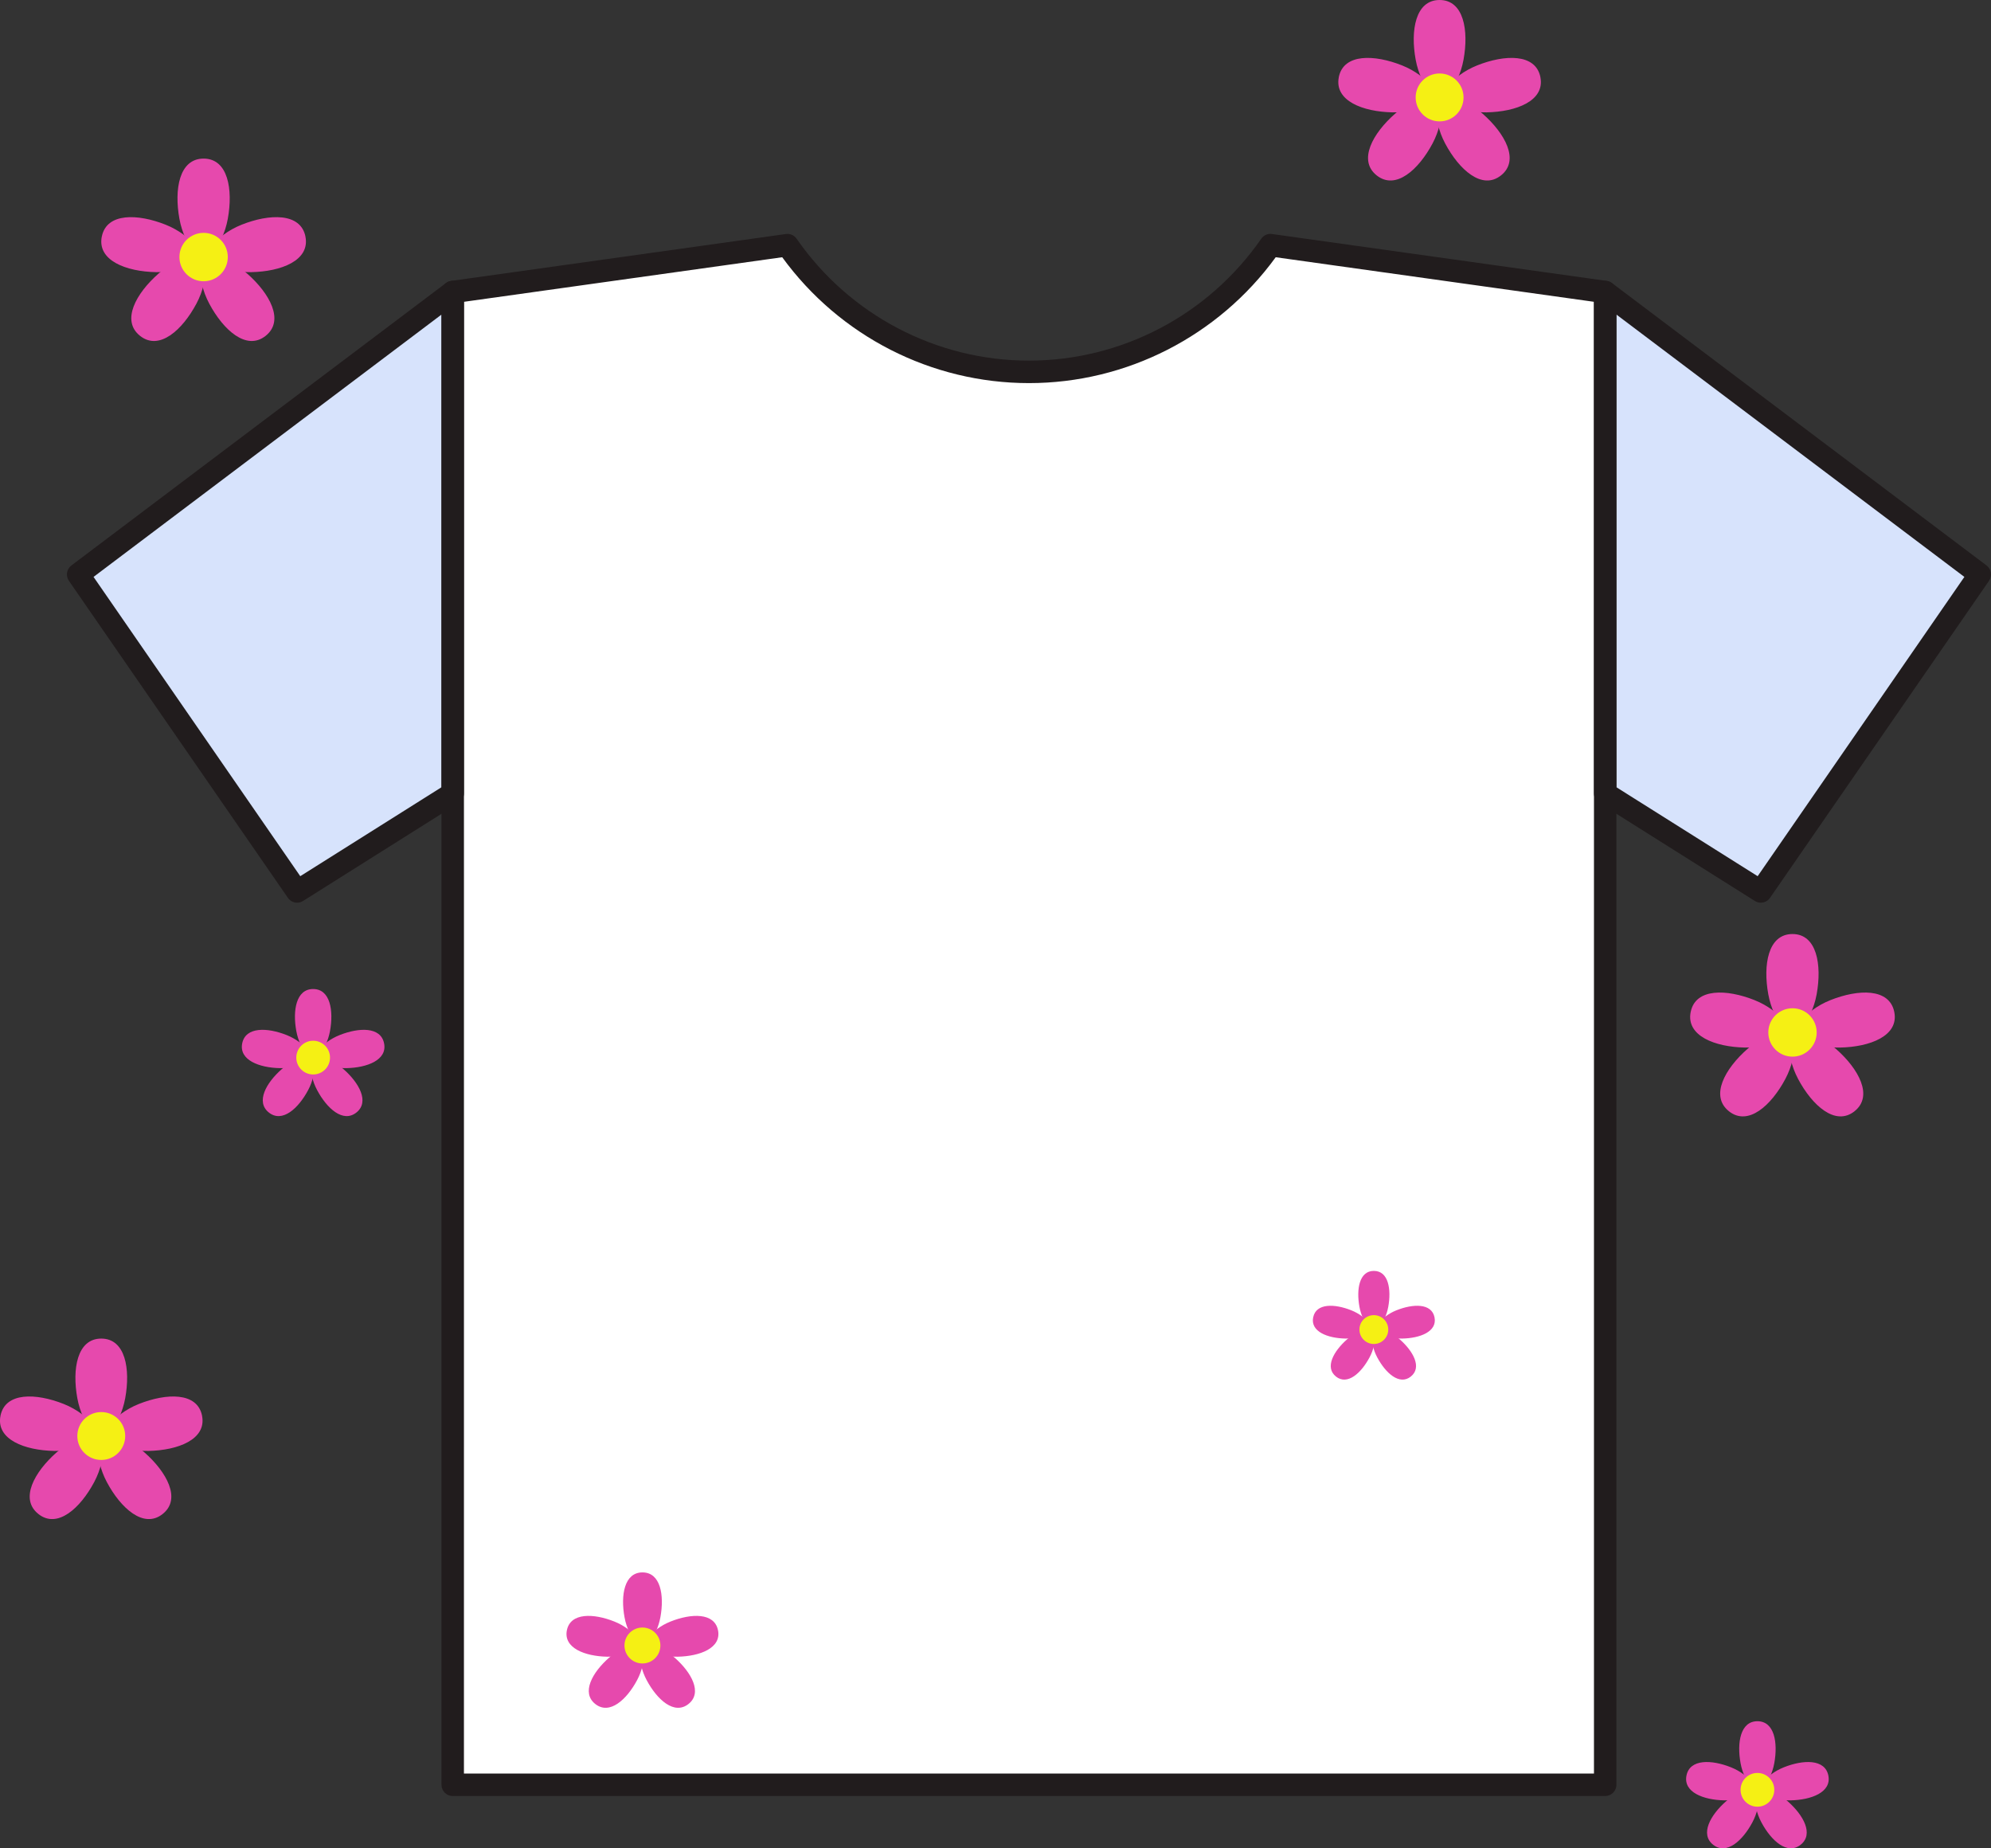 <?xml version="1.0" encoding="UTF-8" standalone="no"?>
<!-- Created with Inkscape (http://www.inkscape.org/) -->

<svg
   width="81.904mm"
   height="76.02mm"
   viewBox="0 0 81.904 76.02"
   version="1.1"
   id="svg21"
   xml:space="preserve"
   sodipodi:docname="Documento nuevo 1.2025_03_22_20_01_51.0.svg"
   inkscape:version="1.2.2 (b0a8486541, 2022-12-01)"
   xmlns:inkscape="http://www.inkscape.org/namespaces/inkscape"
   xmlns:sodipodi="http://sodipodi.sourceforge.net/DTD/sodipodi-0.dtd"
   xmlns="http://www.w3.org/2000/svg"
   xmlns:svg="http://www.w3.org/2000/svg"><rect x="0" y="0" width="81.904" height="76.02" fill="#333333" stroke="none"/><sodipodi:namedview
     id="namedview23"
     pagecolor="#ffffff"
     bordercolor="#000000"
     borderopacity="0.25"
     inkscape:showpageshadow="2"
     inkscape:pageopacity="0.0"
     inkscape:pagecheckerboard="0"
     inkscape:deskcolor="#d1d1d1"
     inkscape:document-units="mm"
     showgrid="false"
     inkscape:zoom="1.3510998"
     inkscape:cx="546.96183"
     inkscape:cy="756.7909"
     inkscape:window-width="1854"
     inkscape:window-height="1011"
     inkscape:window-x="0"
     inkscape:window-y="0"
     inkscape:window-maximized="1"
     inkscape:current-layer="svg21" /><defs
     id="defs18" /><path
     d="m 52.265,10.083 c -2.183,3.147 -5.817,5.212 -9.937,5.212 -4.12,0 -7.754,-2.065 -9.936,-5.212 l -13.769,1.928 v 61.396 h 23.705 23.705 v -61.396 l -13.768,-1.928"
     style="fill:#ffffff;fill-opacity:1;fill-rule:nonzero;stroke:none;stroke-width:0.035"
     id="path2920" /><path
     d="m 18.623,12.011 -15.408,11.615 9.008,13.038 6.401,-4.03 v -20.623"
     style="fill:#d7e3fc;fill-opacity:1;fill-rule:nonzero;stroke:none;stroke-width:0.035"
     id="path2922" /><path
     d="m 66.033,12.011 15.408,11.615 -9.008,13.038 -6.4,-4.03 v -20.623"
     style="fill:#d7e3fc;fill-opacity:1;fill-rule:nonzero;stroke:none;stroke-width:0.035"
     id="path2924" /><path
     d="m 3.848,23.728 8.504,12.309 5.81,-3.658 v -19.441 z m 8.376,13.399 c -0.147,0 -0.291,-0.07 -0.381,-0.2 L 2.835,23.889 c -0.141,-0.204 -0.096,-0.483 0.102,-0.632 L 18.345,11.642 c 0.14,-0.106 0.327,-0.123 0.484,-0.044 0.157,0.078 0.256,0.238 0.256,0.413 v 20.623 c 0,0.159 -0.081,0.306 -0.216,0.391 l -6.4,4.03 c -0.076,0.048 -0.162,0.072 -0.246,0.072"
     style="fill:#211c1d;fill-opacity:1;fill-rule:nonzero;stroke:none;stroke-width:0.035"
     id="path2926" /><path
     d="m 66.495,32.379 5.81,3.658 8.504,-12.309 -14.314,-10.79 z m 5.938,4.748 c -0.084,0 -0.169,-0.024 -0.246,-0.072 l -6.4,-4.03 c -0.135,-0.085 -0.216,-0.232 -0.216,-0.391 v -20.623 c 0,-0.175 0.099,-0.335 0.256,-0.413 0.157,-0.078 0.345,-0.061 0.485,0.044 l 15.408,11.615 c 0.198,0.149 0.243,0.428 0.102,0.632 l -9.008,13.038 c -0.089,0.13 -0.234,0.2 -0.381,0.2"
     style="fill:#211c1d;fill-opacity:1;fill-rule:nonzero;stroke:none;stroke-width:0.035"
     id="path2928" /><path
     d="m 19.085,72.944 h 46.486 v -60.531 l -13.092,-1.833 c -2.363,3.247 -6.136,5.177 -10.15,5.177 -4.015,0 -7.788,-1.93 -10.151,-5.177 l -13.092,1.833 z m 46.948,0.925 h -47.41 c -0.255,0 -0.462,-0.207 -0.462,-0.462 v -61.396 c 0,-0.231 0.17,-0.426 0.398,-0.458 l 13.768,-1.928 c 0.175,-0.025 0.345,0.051 0.444,0.194 2.177,3.139 5.75,5.013 9.557,5.013 3.807,0 7.38,-1.874 9.556,-5.013 0.099,-0.143 0.269,-0.222 0.444,-0.194 l 13.768,1.928 c 0.228,0.032 0.398,0.227 0.398,0.458 v 61.396 c 0,0.256 -0.207,0.462 -0.462,0.462"
     style="fill:#211c1d;fill-opacity:1;fill-rule:nonzero;stroke:none;stroke-width:0.035"
     id="path2930" /><path
     d="m 8.376,6.523 c -1.009,0 -1.215,1.271 -0.995,2.478 0.22,1.207 0.995,1.794 0.995,1.794 0,0 0.775,-0.587 0.995,-1.794 0.22,-1.207 0.013,-2.478 -0.995,-2.478"
     style="fill:#e649ad;fill-opacity:1;fill-rule:nonzero;stroke:none;stroke-width:0.035"
     id="path2932" /><path
     d="m 4.188,9.728 c -0.199,0.989 1.005,1.442 2.232,1.465 1.227,0.023 1.956,-0.621 1.956,-0.621 0,0 -0.423,-0.876 -1.562,-1.33 -1.14,-0.454 -2.426,-0.502 -2.625,0.486"
     style="fill:#e649ad;fill-opacity:1;fill-rule:nonzero;stroke:none;stroke-width:0.035"
     id="path2934" /><path
     d="m 5.762,13.814 c 0.79,0.626 1.741,-0.242 2.318,-1.324 0.577,-1.083 0.334,-2.025 0.334,-2.025 0,0 -0.972,-0.021 -1.894,0.789 -0.922,0.81 -1.549,1.934 -0.758,2.56"
     style="fill:#e649ad;fill-opacity:1;fill-rule:nonzero;stroke:none;stroke-width:0.035"
     id="path2936" /><path
     d="m 10.927,13.814 c -0.791,0.626 -1.742,-0.242 -2.318,-1.324 -0.577,-1.083 -0.334,-2.025 -0.334,-2.025 0,0 0.972,-0.021 1.894,0.789 0.922,0.81 1.549,1.934 0.758,2.56"
     style="fill:#e649ad;fill-opacity:1;fill-rule:nonzero;stroke:none;stroke-width:0.035"
     id="path2938" /><path
     d="m 12.564,9.728 c 0.199,0.989 -1.005,1.442 -2.232,1.465 -1.227,0.023 -1.955,-0.621 -1.955,-0.621 0,0 0.422,-0.876 1.562,-1.33 1.14,-0.454 2.426,-0.502 2.626,0.486"
     style="fill:#e649ad;fill-opacity:1;fill-rule:nonzero;stroke:none;stroke-width:0.035"
     id="path2940" /><path
     d="m 9.371,10.572 c 0,0.55 -0.446,0.996 -0.995,0.996 -0.55,0 -0.995,-0.446 -0.995,-0.996 0,-0.55 0.446,-0.995 0.995,-0.995 0.55,0 0.995,0.446 0.995,0.995"
     style="fill:#f5f014;fill-opacity:1;fill-rule:nonzero;stroke:none;stroke-width:0.035"
     id="path2942" /><path
     d="m 73.737,38.416 c -1.009,0 -1.215,1.271 -0.995,2.478 0.22,1.207 0.995,1.794 0.995,1.794 0,0 0.775,-0.587 0.995,-1.794 0.22,-1.207 0.013,-2.478 -0.995,-2.478"
     style="fill:#e649ad;fill-opacity:1;fill-rule:nonzero;stroke:none;stroke-width:0.035"
     id="path2944" /><path
     d="m 69.55,41.62 c -0.199,0.988 1.005,1.442 2.232,1.465 1.227,0.023 1.956,-0.621 1.956,-0.621 0,0 -0.423,-0.876 -1.562,-1.33 -1.14,-0.454 -2.426,-0.503 -2.625,0.486"
     style="fill:#e649ad;fill-opacity:1;fill-rule:nonzero;stroke:none;stroke-width:0.035"
     id="path2946" /><path
     d="m 71.124,45.706 c 0.791,0.626 1.741,-0.242 2.318,-1.325 0.577,-1.083 0.334,-2.024 0.334,-2.024 0,0 -0.972,-0.021 -1.894,0.788 -0.922,0.81 -1.549,1.934 -0.758,2.56"
     style="fill:#e649ad;fill-opacity:1;fill-rule:nonzero;stroke:none;stroke-width:0.035"
     id="path2948" /><path
     d="m 76.289,45.706 c -0.791,0.626 -1.742,-0.242 -2.318,-1.325 -0.577,-1.083 -0.334,-2.024 -0.334,-2.024 0,0 0.972,-0.021 1.894,0.788 0.922,0.81 1.549,1.934 0.758,2.56"
     style="fill:#e649ad;fill-opacity:1;fill-rule:nonzero;stroke:none;stroke-width:0.035"
     id="path2950" /><path
     d="m 77.925,41.62 c 0.199,0.988 -1.005,1.442 -2.232,1.465 -1.227,0.023 -1.956,-0.621 -1.956,-0.621 0,0 0.422,-0.876 1.562,-1.33 1.14,-0.454 2.426,-0.503 2.626,0.486"
     style="fill:#e649ad;fill-opacity:1;fill-rule:nonzero;stroke:none;stroke-width:0.035"
     id="path2952" /><path
     d="m 74.733,42.464 c 0,0.55 -0.446,0.995 -0.995,0.995 -0.55,0 -0.995,-0.446 -0.995,-0.995 0,-0.55 0.446,-0.995 0.995,-0.995 0.55,0 0.995,0.446 0.995,0.995"
     style="fill:#f5f014;fill-opacity:1;fill-rule:nonzero;stroke:none;stroke-width:0.035"
     id="path2954" /><path
     d="m 12.882,40.678 c -0.703,0 -0.847,0.885 -0.693,1.726 0.153,0.841 0.693,1.25 0.693,1.25 0,0 0.54,-0.409 0.694,-1.25 0.153,-0.841 0.01,-1.726 -0.694,-1.726"
     style="fill:#e649ad;fill-opacity:1;fill-rule:nonzero;stroke:none;stroke-width:0.035"
     id="path2956" /><path
     d="m 9.964,42.911 c -0.139,0.689 0.701,1.005 1.555,1.021 0.855,0.016 1.362,-0.433 1.362,-0.433 0,0 -0.294,-0.611 -1.088,-0.927 -0.794,-0.316 -1.69,-0.35 -1.829,0.339"
     style="fill:#e649ad;fill-opacity:1;fill-rule:nonzero;stroke:none;stroke-width:0.035"
     id="path2958" /><path
     d="m 11.061,45.758 c 0.551,0.436 1.214,-0.169 1.615,-0.923 0.402,-0.755 0.233,-1.411 0.233,-1.411 0,0 -0.677,-0.015 -1.32,0.55 -0.642,0.564 -1.079,1.348 -0.528,1.784"
     style="fill:#e649ad;fill-opacity:1;fill-rule:nonzero;stroke:none;stroke-width:0.035"
     id="path2960" /><path
     d="m 14.66,45.758 c -0.551,0.436 -1.213,-0.169 -1.615,-0.923 -0.402,-0.755 -0.233,-1.411 -0.233,-1.411 0,0 0.677,-0.015 1.32,0.55 0.642,0.564 1.079,1.348 0.528,1.784"
     style="fill:#e649ad;fill-opacity:1;fill-rule:nonzero;stroke:none;stroke-width:0.035"
     id="path2962" /><path
     d="m 15.8,42.911 c 0.139,0.689 -0.701,1.005 -1.555,1.021 -0.855,0.016 -1.363,-0.433 -1.363,-0.433 0,0 0.295,-0.611 1.089,-0.927 0.794,-0.316 1.69,-0.35 1.829,0.339"
     style="fill:#e649ad;fill-opacity:1;fill-rule:nonzero;stroke:none;stroke-width:0.035"
     id="path2964" /><path
     d="m 13.576,43.499 c 0,0.383 -0.31,0.693 -0.694,0.693 -0.383,0 -0.693,-0.31 -0.693,-0.693 0,-0.383 0.31,-0.694 0.693,-0.694 0.383,0 0.694,0.31 0.694,0.694"
     style="fill:#f5f014;fill-opacity:1;fill-rule:nonzero;stroke:none;stroke-width:0.035"
     id="path2966" /><path
     d="m 72.295,70.793 c -0.703,0 -0.847,0.885 -0.693,1.726 0.153,0.841 0.693,1.25 0.693,1.25 0,0 0.54,-0.409 0.694,-1.25 0.153,-0.841 0.01,-1.726 -0.694,-1.726"
     style="fill:#e649ad;fill-opacity:1;fill-rule:nonzero;stroke:none;stroke-width:0.035"
     id="path2968" /><path
     d="m 69.377,73.026 c -0.139,0.689 0.701,1.005 1.555,1.021 0.855,0.016 1.362,-0.433 1.362,-0.433 0,0 -0.294,-0.61 -1.088,-0.927 -0.794,-0.316 -1.69,-0.35 -1.829,0.339"
     style="fill:#e649ad;fill-opacity:1;fill-rule:nonzero;stroke:none;stroke-width:0.035"
     id="path2970" /><path
     d="m 70.474,75.873 c 0.551,0.436 1.213,-0.168 1.615,-0.923 0.402,-0.755 0.233,-1.41 0.233,-1.41 0,0 -0.677,-0.015 -1.32,0.549 -0.642,0.564 -1.079,1.348 -0.528,1.784"
     style="fill:#e649ad;fill-opacity:1;fill-rule:nonzero;stroke:none;stroke-width:0.035"
     id="path2972" /><path
     d="m 74.073,75.873 c -0.551,0.436 -1.213,-0.168 -1.615,-0.923 -0.402,-0.755 -0.233,-1.41 -0.233,-1.41 0,0 0.677,-0.015 1.32,0.549 0.642,0.564 1.079,1.348 0.528,1.784"
     style="fill:#e649ad;fill-opacity:1;fill-rule:nonzero;stroke:none;stroke-width:0.035"
     id="path2974" /><path
     d="m 75.213,73.026 c 0.139,0.689 -0.701,1.005 -1.555,1.021 -0.855,0.016 -1.363,-0.433 -1.363,-0.433 0,0 0.294,-0.61 1.089,-0.927 0.794,-0.316 1.69,-0.35 1.829,0.339"
     style="fill:#e649ad;fill-opacity:1;fill-rule:nonzero;stroke:none;stroke-width:0.035"
     id="path2976" /><path
     d="m 72.989,73.614 c 0,0.383 -0.31,0.694 -0.694,0.694 -0.383,0 -0.693,-0.31 -0.693,-0.694 0,-0.383 0.31,-0.694 0.693,-0.694 0.383,0 0.694,0.31 0.694,0.694"
     style="fill:#f5f014;fill-opacity:1;fill-rule:nonzero;stroke:none;stroke-width:0.035"
     id="path2978" /><path
     d="m 4.166,55.055 c -0.998,0 -1.203,1.258 -0.985,2.452 0.218,1.195 0.985,1.776 0.985,1.776 0,0 0.767,-0.581 0.985,-1.776 0.218,-1.194 0.013,-2.452 -0.985,-2.452"
     style="fill:#e649ad;fill-opacity:1;fill-rule:nonzero;stroke:none;stroke-width:0.035"
     id="path2980" /><path
     d="m 0.021,58.226 c -0.197,0.979 0.995,1.427 2.21,1.45 1.214,0.023 1.935,-0.615 1.935,-0.615 0,0 -0.418,-0.867 -1.546,-1.317 -1.128,-0.449 -2.401,-0.497 -2.599,0.481"
     style="fill:#e649ad;fill-opacity:1;fill-rule:nonzero;stroke:none;stroke-width:0.035"
     id="path2982" /><path
     d="m 1.579,62.27 c 0.782,0.62 1.724,-0.239 2.295,-1.311 0.571,-1.072 0.33,-2.004 0.33,-2.004 0,0 -0.962,-0.021 -1.875,0.78 -0.912,0.802 -1.533,1.915 -0.75,2.534"
     style="fill:#e649ad;fill-opacity:1;fill-rule:nonzero;stroke:none;stroke-width:0.035"
     id="path2984" /><path
     d="m 6.691,62.27 c -0.782,0.62 -1.724,-0.239 -2.295,-1.311 -0.571,-1.072 -0.33,-2.004 -0.33,-2.004 0,0 0.962,-0.021 1.875,0.78 0.912,0.802 1.533,1.915 0.75,2.534"
     style="fill:#e649ad;fill-opacity:1;fill-rule:nonzero;stroke:none;stroke-width:0.035"
     id="path2986" /><path
     d="m 8.311,58.226 c 0.197,0.979 -0.995,1.427 -2.209,1.45 -1.214,0.023 -1.935,-0.615 -1.935,-0.615 0,0 0.418,-0.867 1.546,-1.317 1.128,-0.449 2.401,-0.497 2.599,0.481"
     style="fill:#e649ad;fill-opacity:1;fill-rule:nonzero;stroke:none;stroke-width:0.035"
     id="path2988" /><path
     d="m 5.151,59.062 c 0,0.544 -0.441,0.985 -0.985,0.985 -0.544,0 -0.985,-0.441 -0.985,-0.985 0,-0.544 0.441,-0.985 0.985,-0.985 0.544,0 0.985,0.441 0.985,0.985"
     style="fill:#f5f014;fill-opacity:1;fill-rule:nonzero;stroke:none;stroke-width:0.035"
     id="path2990" /><path
     d="m 59.221,-5.6225074e-6 c -0.998,0 -1.203,1.258 -0.985,2.452 0.218,1.195 0.985,1.776 0.985,1.776 0,0 0.768,-0.581 0.985,-1.776 0.218,-1.195 0.013,-2.452 -0.985,-2.452"
     style="fill:#e649ad;fill-opacity:1;fill-rule:nonzero;stroke:none;stroke-width:0.035"
     id="path2992" /><path
     d="m 55.076,3.171 c -0.197,0.979 0.995,1.427 2.209,1.45 1.214,0.023 1.935,-0.615 1.935,-0.615 0,0 -0.418,-0.867 -1.546,-1.317 -1.128,-0.449 -2.401,-0.497 -2.599,0.481"
     style="fill:#e649ad;fill-opacity:1;fill-rule:nonzero;stroke:none;stroke-width:0.035"
     id="path2994" /><path
     d="m 56.634,7.215 c 0.782,0.62 1.724,-0.239 2.295,-1.311 0.571,-1.072 0.33,-2.003 0.33,-2.003 0,0 -0.962,-0.021 -1.875,0.78 -0.912,0.802 -1.533,1.915 -0.75,2.534"
     style="fill:#e649ad;fill-opacity:1;fill-rule:nonzero;stroke:none;stroke-width:0.035"
     id="path2996" /><path
     d="m 61.746,7.215 c -0.782,0.62 -1.724,-0.239 -2.295,-1.311 -0.571,-1.072 -0.33,-2.003 -0.33,-2.003 0,0 0.962,-0.021 1.875,0.78 0.912,0.802 1.533,1.915 0.75,2.534"
     style="fill:#e649ad;fill-opacity:1;fill-rule:nonzero;stroke:none;stroke-width:0.035"
     id="path2998" /><path
     d="m 63.366,3.171 c 0.197,0.979 -0.995,1.427 -2.209,1.45 -1.214,0.023 -1.935,-0.615 -1.935,-0.615 0,0 0.418,-0.867 1.546,-1.317 1.128,-0.449 2.401,-0.497 2.599,0.481"
     style="fill:#e649ad;fill-opacity:1;fill-rule:nonzero;stroke:none;stroke-width:0.035"
     id="path3000" /><path
     d="m 60.206,4.007 c 0,0.544 -0.441,0.985 -0.985,0.985 -0.544,0 -0.985,-0.441 -0.985,-0.985 0,-0.544 0.441,-0.985 0.985,-0.985 0.544,0 0.985,0.441 0.985,0.985"
     style="fill:#f5f014;fill-opacity:1;fill-rule:nonzero;stroke:none;stroke-width:0.035"
     id="path3002" /><path
     d="m 26.429,64.672 c -0.749,0 -0.902,0.943 -0.739,1.839 0.163,0.896 0.739,1.332 0.739,1.332 0,0 0.575,-0.436 0.739,-1.332 0.163,-0.896 0.01,-1.839 -0.739,-1.839"
     style="fill:#e649ad;fill-opacity:1;fill-rule:nonzero;stroke:none;stroke-width:0.035"
     id="path3004" /><path
     d="m 23.32,67.051 c -0.148,0.734 0.747,1.07 1.657,1.088 0.91,0.017 1.452,-0.461 1.452,-0.461 0,0 -0.314,-0.651 -1.16,-0.987 -0.846,-0.337 -1.801,-0.373 -1.949,0.361"
     style="fill:#e649ad;fill-opacity:1;fill-rule:nonzero;stroke:none;stroke-width:0.035"
     id="path3006" /><path
     d="m 24.488,70.084 c 0.587,0.465 1.293,-0.179 1.721,-0.983 0.428,-0.804 0.248,-1.502 0.248,-1.502 0,0 -0.722,-0.016 -1.406,0.585 -0.684,0.601 -1.15,1.436 -0.563,1.9"
     style="fill:#e649ad;fill-opacity:1;fill-rule:nonzero;stroke:none;stroke-width:0.035"
     id="path3008" /><path
     d="m 28.322,70.084 c -0.587,0.465 -1.293,-0.179 -1.721,-0.983 -0.429,-0.804 -0.248,-1.502 -0.248,-1.502 0,0 0.722,-0.016 1.406,0.585 0.684,0.601 1.15,1.436 0.563,1.9"
     style="fill:#e649ad;fill-opacity:1;fill-rule:nonzero;stroke:none;stroke-width:0.035"
     id="path3010" /><path
     d="m 29.537,67.051 c 0.148,0.734 -0.747,1.07 -1.657,1.088 -0.911,0.017 -1.452,-0.461 -1.452,-0.461 0,0 0.314,-0.651 1.16,-0.987 0.846,-0.337 1.801,-0.373 1.949,0.361"
     style="fill:#e649ad;fill-opacity:1;fill-rule:nonzero;stroke:none;stroke-width:0.035"
     id="path3012" /><path
     d="m 27.167,67.678 c 0,0.408 -0.331,0.739 -0.739,0.739 -0.408,0 -0.739,-0.331 -0.739,-0.739 0,-0.408 0.331,-0.739 0.739,-0.739 0.408,0 0.739,0.331 0.739,0.739"
     style="fill:#f5f014;fill-opacity:1;fill-rule:nonzero;stroke:none;stroke-width:0.035"
     id="path3014" /><path
     d="m 56.516,52.271 c -0.601,0 -0.724,0.757 -0.593,1.477 0.131,0.72 0.593,1.07 0.593,1.07 0,0 0.462,-0.35 0.593,-1.07 0.131,-0.72 0.01,-1.477 -0.593,-1.477"
     style="fill:#e649ad;fill-opacity:1;fill-rule:nonzero;stroke:none;stroke-width:0.035"
     id="path3016" /><path
     d="m 54.02,54.181 c -0.119,0.59 0.599,0.86 1.331,0.873 0.731,0.013 1.166,-0.37 1.166,-0.37 0,0 -0.252,-0.522 -0.931,-0.793 -0.679,-0.271 -1.446,-0.3 -1.565,0.29"
     style="fill:#e649ad;fill-opacity:1;fill-rule:nonzero;stroke:none;stroke-width:0.035"
     id="path3018" /><path
     d="m 54.958,56.617 c 0.471,0.373 1.038,-0.144 1.382,-0.79 0.344,-0.646 0.199,-1.207 0.199,-1.207 0,0 -0.58,-0.013 -1.129,0.47 -0.549,0.483 -0.923,1.153 -0.452,1.526"
     style="fill:#e649ad;fill-opacity:1;fill-rule:nonzero;stroke:none;stroke-width:0.035"
     id="path3020" /><path
     d="m 58.037,56.617 c -0.471,0.373 -1.038,-0.144 -1.382,-0.79 -0.344,-0.646 -0.199,-1.207 -0.199,-1.207 0,0 0.58,-0.013 1.129,0.47 0.55,0.483 0.923,1.153 0.452,1.526"
     style="fill:#e649ad;fill-opacity:1;fill-rule:nonzero;stroke:none;stroke-width:0.035"
     id="path3022" /><path
     d="m 59.012,54.181 c 0.119,0.59 -0.599,0.86 -1.331,0.873 -0.731,0.013 -1.165,-0.37 -1.165,-0.37 0,0 0.252,-0.522 0.931,-0.793 0.679,-0.271 1.446,-0.3 1.565,0.29"
     style="fill:#e649ad;fill-opacity:1;fill-rule:nonzero;stroke:none;stroke-width:0.035"
     id="path3024" /><path
     d="m 57.109,54.684 c 0,0.328 -0.266,0.593 -0.593,0.593 -0.328,0 -0.593,-0.266 -0.593,-0.593 0,-0.328 0.266,-0.593 0.593,-0.593 0.328,0 0.593,0.266 0.593,0.593"
     style="fill:#f5f014;fill-opacity:1;fill-rule:nonzero;stroke:none;stroke-width:0.035"
     id="path3026" /></svg>
